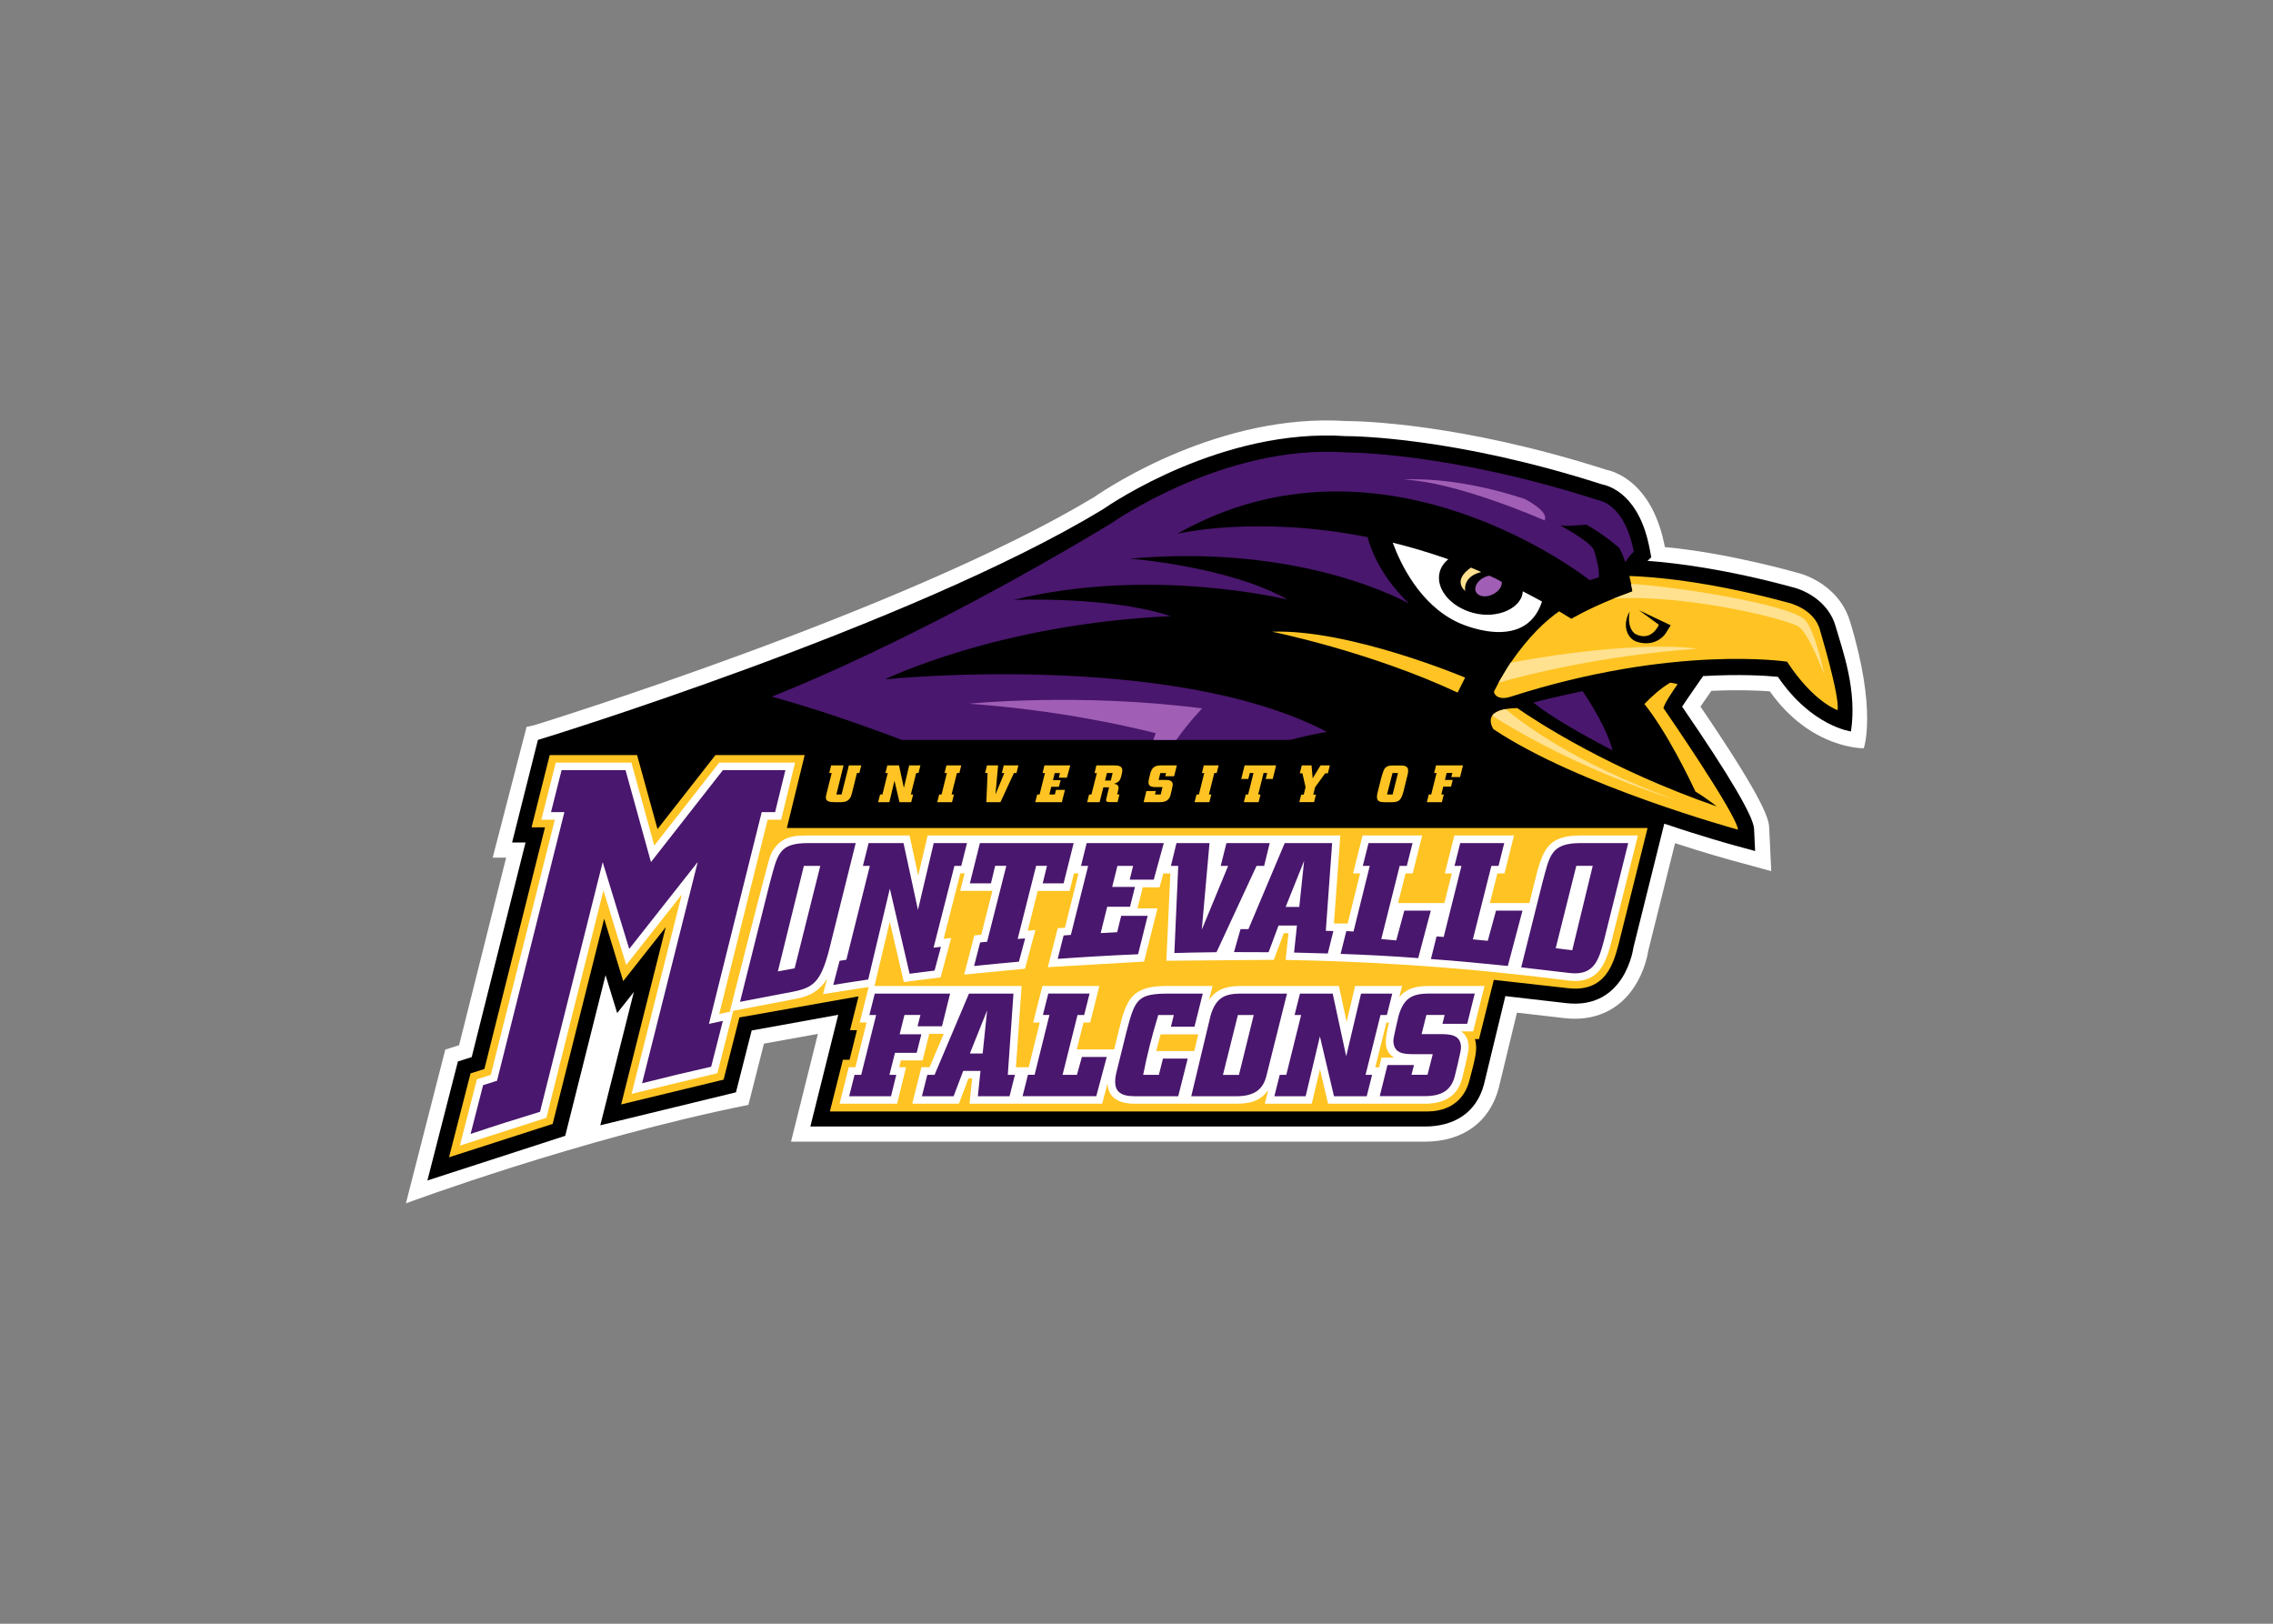 <svg clip-rule="evenodd" fill-rule="evenodd" stroke-linejoin="round" stroke-miterlimit="1.414" viewBox="0 0 560 400" xmlns="http://www.w3.org/2000/svg"><rect x="0" y="0" width="560" height="400" fill="#808080" stroke="none"/><g fill-rule="nonzero" transform="matrix(1.44 0 0 1.44 100 103.576)"><path d="m117.77 13.1c-32.09 19.36-95.27 38.88-95.86 39.05-.41.09-1.26.27-1.26.27l-5.8 22.37h2.3c-1.29 5.14-7.46 29.74-8.05 32.09-.48.15-2.36.75-2.36.75l-6.74 26.3s29.81-11.08 58.6-16.84c0 0 2.08-8.16 2.66-10.48 1.82-.33 5.62-1.02 9.23-1.67-1.23 4.93-4.6 18.44-4.6 18.44h108.44c6.5 0 11.1-3.34 12.64-9.17.03-.12 1.88-7.77 1.88-7.77l1.24-5.13 7.04.81c.67.08 1.1.13 1.1.13 5.12.59 9.39-1.36 12.02-5.48 1.69-2.63 2.2-5.32 2.31-6.06.05-.21 3.56-14.29 4.58-18.39 5.23 1.7 8.89 2.71 9.35 2.84l7.11 1.94-.35-7.36c-.06-1.24-.18-3.79-11.76-20.79.51-.75 1.18-1.71 1.86-2.69 4.51-.21 7.91-.07 10 .08 7.04 9.94 16.08 9.74 16.08 9.74s2.31-6.39-2.33-21.63c-1.45-5-5.95-7.7-9.36-8.48 0 0-11.74-3.36-22.34-4.3-1.79-9.45-6.86-12.53-10.06-13.25-25.07-8.02-42.35-8.32-44.5-8.32-21.48-1.38-40.62 11.3-43.07 13m69.19 101.14c0-.01 0 0 0 0" fill="#fff"/><path d="m244.6 35.18c-1.2-4.16-5.13-6.14-7.46-6.68-11.31-3.07-19.86-4.13-24.71-4.48l.64-.62-.28-1.47c-1.71-9.03-6.64-10.7-8.16-11-25.08-8.06-42.31-8.25-43.86-8.25-20.99-1.4-39.98 11.45-41.61 12.58-32.72 19.8-96.37 39.36-96.57 39.39l-4.42 17.55h2.3l-9.21 36.71-2.36.75-5.22 20.36 23.58-7.64 6.9-27.49 1.99 6.49 2.85-3.6-5.74 22.8 23.21-5.64 2.69-10.58 14.81-2.68-4.77 19.11h105.12c5 0 8.84-2.32 10.14-7.25 0-.02 3.65-15.06 3.65-15.06l10.41 1.2c10.12 1.16 11.49-9.47 11.49-9.47l5.29-21.23c6.56 2.22 11.4 3.55 11.87 3.68l3.67 1-.18-3.8c-.1-2.12-4.24-9.15-12.31-20.9.32-.53 3.59-5.23 3.59-5.23 6.36-.36 10.82-.07 12.8.13 5.79 8.49 12.5 9.34 12.5 9.34 1.08-7.14-1.44-13.88-2.64-18.02"/><path d="m65.18 69.71 3.05-12.47h-15.26l-9.92 12.67-3.5-12.67h-14.94l-3.11 12.37h2.3c-1.35 5.39-9.76 38.89-10.37 41.34-.49.15-2.37.75-2.37.75l-3.68 14.35 17.73-5.71s5.99-23.87 8.81-35.1c.87 2.85 3.26 10.67 3.26 10.67s5.34-6.77 7.28-9.23c-2.81 11.17-7.63 30.33-7.63 30.33l17.52-4.24 2.71-10.64 20.39-3.61-1.46 5.79h1.18c-.54 2.18-.87 3.49-1.26 5.06h-1.14l-2.23 8.84h101.79c.85 0 6.15.3 7.63-5.31 0-.01.69-2.68.69-2.68.47-1.97.62-3 .26-4.39h.69l2.53-10.13c.13.01 12.68 1.42 12.68 1.42 6.42.75 7.78-4.18 8.66-7.48.01-.05 4.97-19.92 4.97-19.92h-147.26zm149.97-20.51c.24-.9 1.59-2.89 2.43-4.09-.42-.11-.88-.2-1.27-.25-1.76 1.03-3.42 2.61-4.41 3.65 3.86 4.83 7.68 12.73 8.73 14.98 1.94 1.16 3.65 2.54 3.65 2.54-18.1-6.27-30.44-14.26-34.15-16.83-.78.02-1.43.08-1.97.17-1.91.34-2.29 1.14-2.29 1.14-.71.96.2 2.3.2 2.3 14.55 9.74 41.83 17.19 41.83 17.19-.13-2.53-12.75-20.8-12.75-20.8zm-66.95-13.06c13.3-.48 33.02 7.85 33.02 7.85l-1.28 2.56c-15.07-7.04-31.74-10.41-31.74-10.41m96.76 13.42s-4.09-1.32-8.65-8.29c0 0-19.35-3-47.36 6.01-1.65.55-2.72-.08-2.79-.9.26-.52.53-1.03.8-1.53.01-.01 1.49-2.58 2.07-3.42 3.13-4.57 6.03-7.2 8.27-8.78.7.42 1.41.84 2.11 1.28 0 0 2.55-1.56 7.25-3.47l3.21-1.22-.24-1.29c-.08-.39-.18-.84-.3-1.34 3.71.11 13.23.79 27.11 4.55 0 0 4.57.96 5.53 4.81-.02.01 3.35 11.07 2.99 13.59zm-28.56-14.52-5.34-2.53-.07-.03 3.38 2.47s-1.21 3-4.02 1.58c0 0-1.51-.81-.98-3.83-1.33 2.31-.44 4.59 1.2 5.15 2.68.87 4.43-.57 4.98-1.45zm-138.49 23.97-.33 1.31h-.41l-.85 3.43c-.17.63-.39 1.55-1.84 1.55h-1.15c-1.42 0-1.66-.4-1.36-1.46l.88-3.52h-.42l.33-1.31h2.12l-1.23 4.98h.89l1.25-4.98zm8.2 0-.91 3.84-.83-3.84h-2l-.33 1.31h.4l-.91 3.67h-.4l-.33 1.31h1.92l.87-3.67.86 3.67h2l.34-1.31h-.4l.92-3.67h.39l.33-1.31zm6.38 0-.33 1.31h.4l-.91 3.67h-.41l-.33 1.31h2.53l.33-1.31h-.41l.92-3.67h.41l.33-1.31zm9.8 0-.33 1.31h.43l-1.52 3.67.45-4.98h-1.9l-.32 1.31h.42l-.21 4.98h2.41l2.31-4.98h.44l.32-1.31zm6.96 0-.32 1.31h.41l-.92 3.67h-.41l-.33 1.31h4.55l.53-2.1h-1.53l-.2.79h-.94l.33-1.32h1.31l.29-1.14h-1.31l.3-1.21h.9l-.2.79h1.38l.58-2.1zm12.44 4.98s.24-.94.24-1.12c0-.61-.54-.68-.8-.71.92-.25 1.09-.71 1.25-1.25 0 0 .2-.85.2-1.01 0-.85-.78-.87-1.36-.89h-3.08l-.32 1.31h.4l-.93 3.67h-.4l-.33 1.31h2.13l.64-2.54h.98s-.52 2.08-.52 2.17c.02.35.27.36.78.36h1.19l.32-1.31h-.39zm-1.75-3.67h.98l-.32 1.28h-.98zm9.22-1.31c-1.07.02-1.51.38-1.79 1.35l-.25 1.01c-.24 1.1.17 1.34 1.12 1.35h1.22l-.32 1.27h-.98l.15-.6h-1.62l-.47 1.91h2.76c1.04 0 1.62-.37 1.84-1.21 0 0 .38-1.52.38-1.76 0-.8-.68-.82-1.27-.83h-1.15l.3-1.18h.98l-.13.54h1.51l.46-1.85zm7.36 0-.33 1.31h.4l-.91 3.67h-.41l-.33 1.31h2.53l.33-1.31h-.41l.92-3.67h.41l.33-1.31zm9.3 4.98.92-3.67h.62l-.25 1.01h1.2l.58-2.32h-5.39l-.58 2.32h1.21l.25-1.01h.64l-.92 3.67h-.4l-.33 1.31h2.52l.33-1.31zm10.67-4.98-1.35 2.21-.19-2.21h-1.67l-.34 1.36h.45l.54 2.37-.32 1.28h-.43l-.32 1.27h2.52l.32-1.27h-.46l.32-1.28 1.72-2.37h.46l.34-1.36zm9.84 4.32c-.11.43-.19.79-.19 1.08 0 .87.7.89 1.4.9h1.18c1.37 0 1.61-.55 2.01-2.04l.49-2c.11-.45.26-.93.26-1.37 0-.83-.73-.85-1.26-.87h-1.17c-.88 0-1.43.06-1.78.88-.14.33-.3.93-.44 1.42zm1.53.66.94-3.67h.94l-.92 3.67zm8.39-4.98-.33 1.31h.42l-.92 3.67h-.41l-.33 1.31h2.57l.32-1.31h-.42l.34-1.35h1.33l.28-1.14h-1.33l.29-1.19h.98l-.18.7h1.5l.5-2z" fill="#ffc423"/><path d="m181.24 29.19s-.53-2.49 2.75-3.26l-1.76-.75s-3.23 1.94-.99 4.01m6.92 20.19c2.61 2.22 11.68 9.22 28.85 15.46 0 0-16.43-4.94-31.14-14.33-.01 0 .38-.79 2.29-1.13m.86-7.95c-.58.84-2.07 3.42-2.07 3.42 5.16-1.46 17.77-4.63 33.97-5.8 0 0-9.64-1.69-31.9 2.38m20.84-12.18-3.21 1.22c12.52-.77 30.13 3.59 31.77 4.9 1.73 1.38 4.24 8.09 4.24 8.09s-1.54-7.63-3.36-9.39c-2.82-2.73-23.3-5.82-29.68-6.1z" fill="#ffe18f"/><path d="m194.38 30.98c-1.1-.61-2.2-1.19-3.29-1.75-.1 2.75-4.2 4.85-8.53 3.68-3.9-1.05-6.44-4.19-5.68-7 .23-.86.75-1.59 1.47-2.16-3.28-1.15-6.45-2.09-9.51-2.84 1.3 3.53 4.58 10.54 11.1 13.62-.01.01 11.48 5.52 14.44-3.55m6.65 40.02c-6.7 0-6.71 3.24-8.8 11.56h-6.77c.56-2.21 1.08-4.27 1.28-5.07h1.22l1.63-6.49h-10.2l-1.64 6.49h1.2c-.28 1.1-.78 3.14-1.27 5.07h-7.93c.55-2.2 1.07-4.27 1.28-5.07h1.22l1.63-6.49h-10.2l-1.63 6.49h1.2c-.52 2.1-1.76 7.12-2.12 8.57-.03 0-2.29-.01-2.35-.01.16-2.23 1.09-15.05 1.09-15.05h-70.6s-.93 3.93-1.62 6.85c-.63-2.91-1.48-6.85-1.48-6.85h-17.31c-2.23 0-5.01 0-6.49 3.4-.44 1.01-6.95 26.71-6.95 26.71l10.97-2.1c2.15-.41 3.29-.91 4.35-1.89.56-.5.98-1.04 1.33-1.65l-.7 2.67 7.81-1.22-1.53 6.07h1.17c-.51 2.03-1.58 6.33-1.91 7.65h-1.14l-1.57 6.25h9.84l1.53-6.25h-1.17c.14-.57.18-.71.29-1.16h3.71s1.1-4.41 1.14-4.55h2.48c-1.14 2.69-2.18 5.14-2.42 5.71h-1.4l-1.57 6.25h7.98s1.23-3.24 1.64-4.33h.63c-.13 1.28-.45 4.33-.45 4.33h22.69l.93-3.47c.1 2.3 1.68 3.47 4.69 3.47h17.35c2.96 0 4.44-.86 5.45-2.35l-.59 2.35h8.03s.82-3.46 1.41-5.91c.58 2.45 1.39 5.91 1.39 5.91h16.56c3.76 0 5.67-1.65 6.38-4.35 0 0 1.11-4.44 1.11-5.25 0-1.42-.55-2.26-1.3-2.78h2.07l1.94-7.76h-9.75c-2.54.05-3.73.64-4.83 1.89l.48-1.89h-8.04s-.85 3.57-1.45 6.14c-.55-2.55-1.32-6.14-1.32-6.14h-17c-2.48.05-4.06.67-5.22 2.4l.6-2.4h-8.44c-6.6.2-6.52 3.55-8.39 10.84h-6.4c.57-2.28.95-3.8 1.15-4.59h1.14l1.57-6.25h-9.74l-1.57 6.25h1.12c-.5 2.02-1.89 7.65-1.89 7.65h-2.19l.97-13.9h-25.17l2.62-11 2.4 10.32 6.29-.79 1.81-6.74s-.73.08-1.29.14c.65-2.53 2.49-9.75 2.86-11.2h.73l-.75 3h5.5c-.87 3.43-1.66 6.55-1.9 7.5-.11.01-1.19.12-1.19.12l-1.73 6.7 10.4-1.01 1.78-6.61s-.78.06-1.31.1c.41-1.63.97-3.85 1.71-6.79h5.45l.75-3h.78c-.55 2.19-1.99 7.96-2.32 9.29-.11.01-1.24.09-1.24.09l-1.69 6.66 16.47-.96 2.29-9.1h-3.42c.02-.09.88-3.54.9-3.61h2.87l.65-2.36h1.2c-.1 2.24-.68 14.93-.68 14.93l18.38-.16s1.29-3.44 1.71-4.56h.8c-.14 1.36-.48 4.58-.48 4.58 10.82.18 27.39.84 48.44 3.53 5.14.6 6.32-3 7.26-6.53.01-.02 4.56-18.29 4.56-18.29zm-33.27 32.01h.44c-.73 2.94-.98 4.82.87 5.99h-2.15l-.41 1.66h-.66c.51-2.03 1.58-6.33 1.91-7.65m-38.63 2.01h6.44l-.68 2.85h-6.51c.23-.94.48-1.88.75-2.85m-67.24-36.71c-.44 1.75-7.41 29.74-8.28 33.23.09-.02 2.39-.51 2.39-.51l-2.71 10.64-14.67 3.53s6.47-25.71 8.58-34.09c-3.47 4.39-9.5 12.04-9.5 12.04s-2.57-8.39-3.9-12.76c-1.81 7.23-9.76 38.91-9.76 38.91l-14.8 4.75 2.91-11.34s1.68-.53 2.38-.76c.33-1.31 10.21-40.7 10.95-43.65h-2.3l2.46-9.77h12.94s2.95 10.68 3.92 14.2c2.41-3.07 11.11-14.2 11.11-14.2h12.98l-2.39 9.77h-2.31" fill="#fff"/><path d="m192.9 48.26c2.88 2.37 8.33 5.47 13.55 8.19-.95-3.63-3.6-7.9-5.12-10.14-3.73.76-6.7 1.5-8.43 1.95m11.07-34.63c-25.72-8.29-43.27-8.17-43.27-8.17-20.79-1.44-40.03 12.14-40.03 12.14-33.77 20.42-58.07 29.64-58.07 29.64 7.27 2.01 14.95 4.65 22.25 7.41h66.41c3.71-.96 6.33-1.37 6.33-1.37-26.76-13.99-75.59-9-75.59-9s19.29-9.47 48.85-10.8c-10.36-3.47-26.88-2.78-26.88-2.78 23.51-5.8 46.89-.05 46.89-.05-10.06-5.72-27.02-7.01-27.02-7.01 30.01-2.67 47.78 7.7 47.78 7.7-2.84-2.77-5.75-6.59-7.09-11.38-19.14-3.8-32.56-.57-32.56-.57 35.34-20.07 70.56 7.93 70.56 7.93l1.56-.48c.24-1.44-.84-4.69-.84-4.69-.6-1.44-5.77-4.21-5.77-4.21.96.24 4.45-.12 4.45-.12 2.76 1.44 5.65 3.97 5.65 3.97.41.72.76 1.58 1.05 2.45.47-.75.98-1.34 1.45-1.79-1.58-8.36-6.11-8.82-6.11-8.82zm-135.11 58.67c-5.12 0-5.25 1.9-6.6 6.84l-5.09 20.32 8.98-1.72c3.66-.7 4.82-1.8 6.21-6.98l4.6-18.46zm-2.35 21.43-2.87.52 4.45-18.05h2.81zm134.52-21.43c-5.21 0-5.33 2.17-6.6 6.84l-3.61 14.42 8.3.97c4.22.49 4.98-2.3 5.86-5.57l4.15-16.66zm-1.48 18.34-2.83-.36 3.53-14.09h2.81zm-74.28.68c-4.6.19-9.18.46-13.75.79l1.01-4.01 1.24-.09 2.96-11.81h-1.22l.96-3.9h13.2l-1.72 6.26h-4.11l.58-2.36h-2.68l-.9 3.6h3.9l-.85 3.39h-3.9l-1.12 4.51 2.82-.15.69-2.8h4.53zm6.87-15.12h-1.25l.95-3.9h5.65l-1.32 14.82 4.51-10.92h-1.27l.98-3.9h7.4l-.95 3.9h-1.3l-6.85 14.77c-2.41.02-4.81.07-7.21.14zm25.25 11.11 1.08-15.01h-8.11l-6.21 14.72h-1.35l-1.12 3.93c.51 0 4.46 0 5.92.02l1.7-4.56h3.15l-.49 4.62c1.93.04 3.85.1 5.77.16l.95-3.84zm-4.54-4.09h-2.33l3.16-7.88zm35.68 10.1c-4.37-.43-8.75-.88-13.16-1.18l.97-3.87 1.22.09 3.04-12.16h-1.19l.98-3.9h7.53l-.98 3.9h-1.22l-3.17 12.57 2.55.25 1.41-5.16h4.53zm-15.33-1.34c-4.32-.35-9.98-.62-13.28-.72l.98-3.91 1.23.08 2.78-11.23h-1.19l.98-3.9h7.53l-.98 3.9h-1.22l-3.15 12.52 2.56.23 1.38-5.09h4.53zm-150.25 26.29c-3.99 1.21-7.95 2.47-11.88 3.79l2.14-8.34 2.38-.76 11.53-45.96h-2.29l1.81-7.18h10.94l4.35 15.73 12.31-15.73h10.69l-1.76 7.18h-2.29l-9.03 36.23 2.38-.51-2 7.84c-3.96.89-7.9 1.83-11.82 2.83l9.52-37.85-11.72 14.87-4.54-14.85zm77.15-39.08h-3.61l1.72-6.89h16.04l-1.72 6.89h-3.58l.74-3h-1.86l-3.16 12.51 1.28-.09-1.07 3.98c-2.57.23-5.11.47-7.67.74l1.04-4.03 1.19-.12 3.29-12.99h-1.91zm-21 16.45c-1.99.3-4 .6-5.98.93l1.08-4.13 1.16-.18 4.02-16.06h-1.19l.98-3.9h5.97l2.47 11.43 2.7-11.43h5.69l-.98 3.9h-1.17l-3.57 13.99 1.26-.14-1.09 4.06c-1.41.17-2.86.35-4.27.54l-3.38-14.56zm14.01 2.41-1.39 5.59h-4.18l.5-1.94h-2.74l-.82 3.31h3.71l-.8 3.18h-3.71l-.95 3.76h1.17l-.9 3.66h-7.16l.92-3.66h1.14l2.56-10.24h-1.16l.92-3.66zm11.09 13.9-.92 3.66h-5.42l.45-4.33h-2.96l-1.64 4.33h-5.42l.92-3.66h1.24l5.89-13.9h7.61l-.97 13.9zm-7.71-3.65h2.19l.77-7.39zm20.48-10.25-.92 3.66h-1.14l-2.56 10.24h2.46l.85-3.06h4.25l-1.79 6.71h-12.61l.92-3.66h1.14l2.54-10.24h-1.12l.92-3.66h7.06zm19.37 0-1.42 5.67h-4.03l.5-2.01h-2.66c-1.15 3.78-1.87 6.64-2.59 10.24h2.69l.7-2.78h4.23l-1.62 6.44h-7.41c-2.44 0-3.94-.74-3.18-4.01.16-.68 1.69-6.83 1.69-6.83 1.42-5.49 1.84-6.57 6.37-6.71zm32.42 0-.92 3.66h-1.09l-2.56 10.24h1.12l-.92 3.66h-5.6l-2.41-10.24-2.44 10.24h-5.35l.92-3.66h1.12l2.54-10.24h-1.12l.92-3.66h5.6l2.31 10.72 2.54-10.72zm14.11 0-1.29 5.17h-4.23l.37-1.52h-3.12l-.82 3.28h3.21c1.64.02 3.53.07 3.53 2.31 0 .67-1.07 4.92-1.07 4.92-.62 2.36-2.21 3.38-5.12 3.38h-7.71l1.32-5.32h4.53l-.42 1.67h2.74l.9-3.53h-3.41c-1.37-.02-3.33-.02-3.33-2.34 0-.5.9-4.25.9-4.25.89-3.04 2.36-3.72 5-3.78h8.02zm-37.81 3.66h-2.71l-2.56 10.25h2.74zm2.14 10.52c-.62 2.36-2.23 3.38-5.12 3.38h-7.71l3.3-13.78c.92-3.16 2.51-3.73 5-3.78h8.08z" fill="#49176d"/><path d="m184.57 30.09c1.51 0 3.06-1.26 2.92-2.46-.79-.48-1.55-.84-2.13-1.08-1.02.19-2 .9-2.3 1.75-.37.99.31 1.79 1.51 1.79m6.83-16.67s4.26 2.12 3.42 3.68c0 0-15.14-6.69-24.16-6.97 0-.01 8.35-.8 20.74 3.29m-63.54 41.23h3.94c2.39-3.32 4.44-5.39 4.44-5.39-21.16-2.73-39.91-.8-39.91-.8 14.66 1.04 26.49 3.66 31.96 5.04-.15.39-.29.77-.43 1.15" fill="#a05eb5"/></g></svg>